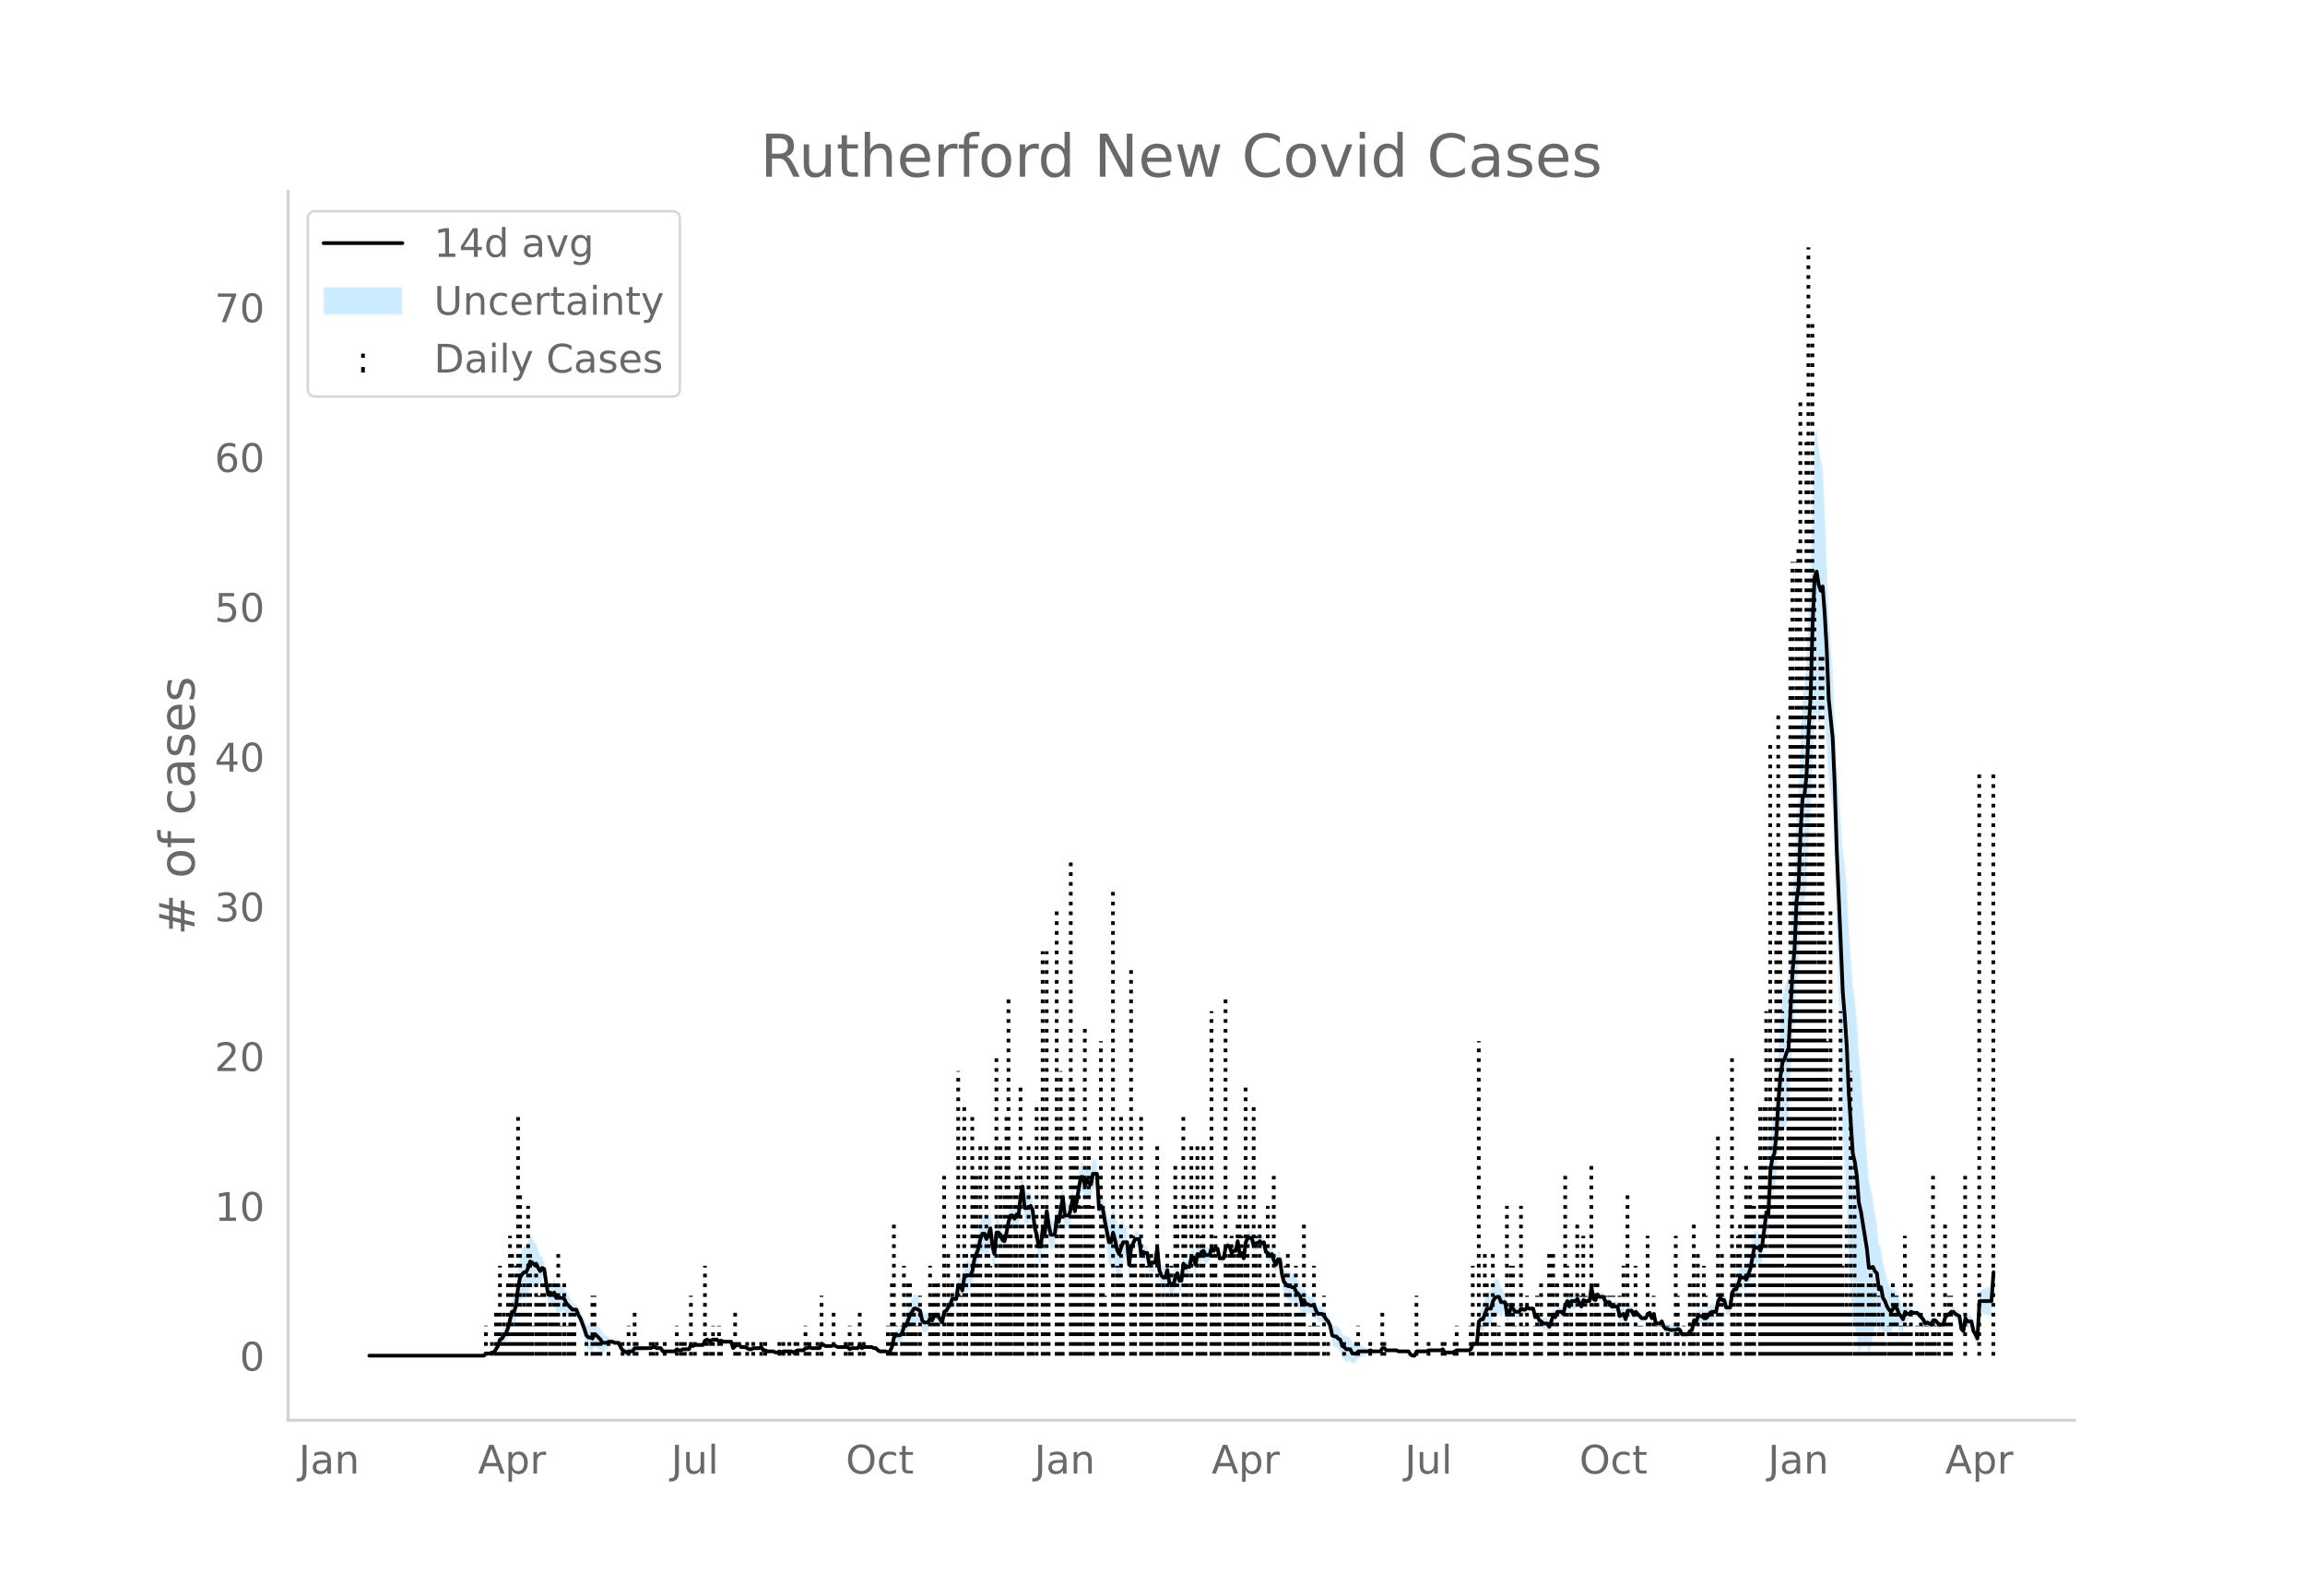 <svg height="864" viewBox="0 0 936 648" width="1248" xmlns="http://www.w3.org/2000/svg" xmlns:xlink="http://www.w3.org/1999/xlink"><defs><style>*{stroke-linecap:butt;stroke-linejoin:round}</style></defs><g id="figure_1"><path d="M0 648h936V0H0z" style="fill:#fff" id="patch_1"/><g id="axes_1"><path d="M117 576.72h725.4V77.76H117z" style="fill:none" id="patch_2"/><g id="PolyCollection_1"><defs><path d="M150.789-97.514H196.494l.816-.637.816.084.816.054.816-.334.816.065.817-1.05.816-.918.816-1.89.816.048.816-.81.816-.448.817-1.634.816-2.666.816-2.135.816.573.816-2.006.816-5.729.816-3.05.817-.497.816-.397.816.105.816-1.623.816-2.628.816.039.817.03.816-1.44.816.663.816.235.816-2.874.816-1.491.817 5.24.816 5.927.816-.17.816 1.517.816-.474.816 2.623.816.08.817-.08.816-.179.816.03.816 1.463.816.605.816.156.817-.256.816-.36.816.121.816 2.373.816 1.6.816 2.486.816 2.781.817 3.314.816 1.355.816.185.816.453.816-1.911.816.218.817.642.816.631.816.96.816-.645.816-.59.816-1.148.817-.597.816-.389.816.402.816.01.816-.01.816 1.904.816 1.385.817.502.816.553.816-.383.816.09.816.05.816-1.35.817-.103.816-.134.816-.174.816-.157.816-.205.816-.294.816-.036.817.009.816-.435.816-.09.816.348.816-.124.816-.241.817 1.544.816.125.816.085.816.06.816.044.816.027.817.015.816-.886.816.414.816-.075.816-.525.816-.04.816-.046.817-.053.816-1.439.816.534.816-.32.816.065.816.025.817-.013.816-.05.816-1.526.816-.284.816.445h.816l.817-.445.816-.077.816-.157.816.835.816-.514.816.37.816-.082.817-.103.816-.137.816-.205.816 3.11.816-.762.816-.39.817.029.816.925.816.01.816-.036.816.485.816.448.816.01.817-.5.816-.108.816-.164.816-.27.816-.44.816 1.36.817-.03.816.412.816.05.816.02.816-.006.816.492.817.055.816-.426.816.435.816-.48.816-.064.816-.087.816-.276.817-.035.816.406.816-.435.816-.386.816.036.816.03h.817l.816-.749.816.093.816-.34.816.466.816.016.816.003.817-.012.816-.026.816-1.619.816.459.816.424.816-.033.817-.06.816-.09.816-.417.816.413.816.435.816-.026.817-.03.816-.033.816-.039.816-.044.816.9.816-.446.816.014.817.005.816-.005.816-1.253.816 1.24.816-.464H354.012l.816.439h.816l.816.934.817.58.816.104.816.08.816.061.816.414.816-.411.816-1.738.817-3.226.816-.294.816.4.816.3.816-.552.816-2.06.817-.056.816-1.727.816-1.676.816-.916.816-1.04.816-.095.816.039.817-.053.816 3.568.816.55.816-.387.816-.48.816-2.25.817.663.816-1.964.816-.054.816-.002.816 1.27.816 1.176.817-4.503.816-.491.816-1.116.816-.865.816-1.626.816.309.816.137.817-4.711.816.497.816 2.33.816-4.613.816-.448.816.011.817-.49.816-1.773.816-4.462.816-1.8.816-1.766.816-3.143.816-1.605.817.06.816 2.236.816-1.771.816-3 .816 6.856.816 2.464.817-9.212.816-.89.816-.233.816 1.532.816-.015.816-3.672.817-3.881.816-1.895.816.533.816 1.527.816-1.376.816.697.816-7.08.817-3.444.816 8.694.816-.08.816-.246.816-1.488.816.69.817 6.654.816 3.659.816 6.087.816.951.816-6.808.816 2.415.817-9.521.816 5.222.816 2.864.816-.182.816-.303.816-7.291.816 1.12.817-5.154.816-3.625.816 7.437.816-.453.816-.677.816-2.538.817-4.545.816 5.648.816-4.137.816-4.94.816-3.827.816-.01.816 3.543.817-2.662.816 1.804.816.572.816-4.387.816-.306.816-.615.817 14.336.816-1.01.816 1.68.816 5.828.816 5.386.816 5.802.817.897.816-3.56.816 3.246.816 4.309.816 1.976.816-3.498.816-3.788.817-2.604.816-.631.816 8.742.816-8.208.816-2.534.816-2.014.817.055.816.051.816 6.381.816-1.33.816.49.816-.028.816 5.324.817-.64.816.124.816.027.816-6.308.816 9.587.816 2.638.817 1.025.816-.124.816-3.707.816 5.617.816.585.816.474.817-3.41.816-1.808.816 2.984.816-.131.816-6.99.816.36.816-.32.817.174.816-3.328.816.403.816 3.125.816-4.115.816.778.817-1.91.816-.391.816 1.673.816-.575.816-.933.816-2.834.817 1.099.816-1.07.816-.38.816 3.94.816.027.816-.371.816-4.219.817-.724.816.54.816 2.605.816-.9.816-.04.816-3.657.817 5.218.816-.422.816 2.291.816-6.304.816-1.494.816.09.816-.046.817 3.044.816-.846 1.632-.394v-.499l.816.803.816-.514.817 4.004.816.391.816 1.446.816-1.095.816 3.085.816 2.175.817-2.19.816-.142.816 6.847.816 3.905.816 1.44.816 1.177.816.092.817.224.816-.015.816 1.724.816.853.816.578.816 3.62.817-1.854.816 1.2.816-1.06.816.14.816-.079.816-.118.816 2.233.817 1.344.816-.105.816-.32.816.7.816 1.221.816.823.817 2.149.816 4.567.816.97.816.276.816 1.072.816.47.817 2.704.816.562.816 1 .816-.09.816-.325.816 1.432.816-.4.817-.566.816-1.512.816-.216.816-.265.816-.402.816-.419.817-.584.816-.607.816.281.816-.05.816-.064.816-.084.817-.055.816-1.206.816.029.816.867.816-.003.816-.006.816-.007.817-.01.816-.014.816.448H571.926l.816 1.414.816.547.816.124.816-1.755.816-.02.817-.022.816-.023.816-.026h.816l.816-.409.816.024.817.022.816.02.816.017.816-.054.816-.17.816-.73.817 1.357.816.043.816.036.816.03.816.027.816-.434.816-.435H596.41l.817-.434.816-1.753.816.217.816.128.816-7.138.816.244.816.71.817-1.41.816-1.416.816.456.816.213.816-2.755.816-1.186.817-.606.816-.476.816 1.493.816-1.054.816-1.755.816 4.469.817-.696.816-2.6.816.26.816 1.393.816.083.816.077.816-1.34.817.27.816-.304.816-1.314.816.251.816-.242.816-.349.817 3.708.816-.287.816 2.093.816.737.816 1.231.816.262.817.19.816 1.49.816-2.221.816-2.724.816.619.816-2.307.816-.146.817-.162.816.928.816-3.042.816-1.189.816 2.284.816-1.989.817.042.816-.094.816-1.259.816 1.353.816 1.13.816-2.867.816.333.817-.163.816-.242.816-5.356.816 4.721.816.435.816-2.207.817.888.816.009h.816l.816 2.208.816-.027.816-.172.817 1.94.816.157.816.133.816.114.816 3.965.816-.1.816-.24.817 2.346.816-3.652.816-.256.816-.36.816 1.657.816-1.51.817.606.816.815.816.83.816-.124.816-.233.816-1.743.816-.42.817 2.232.816-1.844.816 4.182.816.138.816.038.816-.831.817 2.29.816 1.082.816.172.816.628.816.128.816.075.817-.153.816-.806.816.293.816 1.274.816.063.816-.007.816-.078.817-1.731.816-.545.816-3.342.816 1.102.816-2.03.816.392.817.282.816.993.816.096.816-.765.816-1.297.816-.52.817-.237.816-.435.816-4.21.816-1.176.816 1.11.816.011.816 2.986.817-.08.816-.105.816-5.809.816-1.06.816.119.816-1.818.817-2.072.816.247.816.007.816 1.008.816-1.862.816-1.816.816-3.653.817-3.698.816.128.816-.357.816 1.23.816-2.532.816-5.935.817-5.214.816 1.636.816-14.73.816-2.67.816-.208.816-5.998.817-10.643.816-6.812.816-2.865.816.292.816-1.919.816-2.236.816-15.508.817-14.42.816-7.473.816-18.228.816-3.357.816-18.783.816-10.301.817-.182.816-6.158.816-15.173.816-11.761.816-24.938.816-16.276.816-2.052.817 3.48.816-.132.816-5.763.816 6.458.816 8.084.816 15.94.817 4.78.816 5.643.816 19.707.816 32.215.816 26.271.816 28.154.817 26.228.816 14.518.816 15.572.816 21.923.816 12.698.816 11.698.816 1.52.817 3.473.816 7.449.816-2.13.816-.835.816.185.816-.162.817 3.852.816-3.476.816-4.732.816-2.758.816-2.302.816 4.348.817-2.495.816 2.509.816-.712.816 1.14.816.074.816-.262.816-2.438.817-1.427.816.167.816 1.821.816.176.816.567.816-4.39.817.38.816-1.021.816-1.352.816.026.816-.147.816-.038.816.893.817.849.816.817.816 1.929.816-.245.816.64.816.626.817-1.797.816-.023.816.868.816.802.816-.093.816-.176.817-3.278.816-.869.816-.267.816-.557.816.201.816.938.816.415.817.322.816 5.54.816 1.241.816-5.236.816 1.239.816-.07.817-.076.816 4.267.816 1.683.816 2.168.816-14.652.816.464.816.44.817.389.816.338.816.12.816-.074.816-10.216v-14.625l-.816 13.242-.816-.075-.816.12-.816.339-.817.388-.816.44-.816.465-.816 15.757-.816-1.308-.816-.924-.816-3.552-.817-.076-.816-.07-.816-1.367-.816 5.189-.816-.496-.816-4.886-.817-.546-.816-.455-.816-.8-.816.202-.816 1.18-.816.602-.816.869-.817 2.804-.816-.177-.816-.093-.816-.936-.816-.868-.816-.023-.817 1.678-.816-.243-.816-.23-.816.625-.816-1.547-.816-.92-.817-.888-.816-.846-.816-.038-.816-.146-.816-.843-.816.386-.816-1.02-.817-1.358-.816 1.69-.816-2.039-.816-1.562-.816-2.523-.816-.701-.817-.559-.816.17-.816-2-.816-2.533-.816-3.204-.816-3.318-.816-6.18-.817-.757-.816-8.685-.816-4.039-.816-6.234-.816-3.863-.816-3.475-.817-11.787-.816-9.719-.816-10.24-.816-11.261-.816-9.081-.816-14.272-.817-7.822-.816-5.43-.816-12.629-.816-11.629-.816-16.305-.816-8.754-.816-5.465-.817-12.868-.816-11.812-.816-10.219-.816-19.914-.816-18.521-.816-10.865-.817-10.859-.816-24.894-.816-20.586-.816-15.262-.816-2.288-.816-5.346-.817-6.945-.816 2.292-.816 22.82-.816 32.405-.816 16.91-.816 20.448-.816 9.48-.817 3.294-.816 16.632-.816 26.395-.816 7.938-.816 21.737-.816 9.904-.817 16.857-.816 15.769-.816 1.24-.816 3.293-.816 2.899-.816 8.43-.816 13.17-.817 16.29-.816 9.641-.816 3.268-.816 7.755-.816 20.892-.816-.102-.817 7.818-.816 7.097-.816 2.68-.816-1.375-.816-.357-.816.128-.817 4.99-.816 5.035-.816 2.528-.816 2.483-.816-.73-.816.007-.816.247-.817 3.14-.816 2.527-.816.12-.816 1.545-.816 6.354-.816-.105-.817-.08-.816-3.096-.816.011-.816-.627-.816 1.43-.816 4.48-.816-.436-.817-.238-.816.35-.816 1.31-.816.971-.816.097-.816-.745-.817.282-.816.392-.816 3.183-.816-.635-.816 4.477-.816.324-.817.875-.816-.078-.816-.007-.816.063-.816-2.201-.816-.576-.816.063-.817-.153-.816.074-.816.129-.816-.242-.816.173-.816-.655-.817-2.055-.816.906-.816.039-.816.138-.816-3.637-.816 1.63-.817-2.112-.816.45-.816 1.732-.816-.234-.816-.123-.816-.908-.816-.923-.817-1.13-.816 1.095-.816-1.817-.816-.362-.816-.255-.816 3.298-.817-1.997-.816.628-.816.77-.816-3.855-.816.114-.816.133-.816.157-.817-1.536-.816-.171-.816-.028-.816-2.135h-.816l-.816.009-.817-.85-.816 2.137-.816-.434-.816-4.836-.816 5.938-.816-.242-.817-.162-.816-.536-.816 2.346-.816-1.477-.816-2.122-.816.478-.816-.094-.817.042-.816 2.356-.816-2.06-.816 2.286-.816 3.908-.816-.809-.817-.162-.816-.147-.816 2.038-.816-1.12-.816 2.49-.816 2.123-.816-1.117-.817.19-.816.263-.816-.507-.816-.132-.816-1.382-.816.582-.817-3.243-.816-.349-.816-.242-.816-.618-.816.424-.816-.304-.817-.6-.816 1.268-.816.077-.816.083-.816-1.213-.816-.61-.816 1.744-.817.174-.816-5.089-.816-1.754-.816-1.055-.816-2.85-.816-.476-.817.262-.816 1.421-.816 3.326-.816.213-.816.456-.816 2.928-.817 2.934-.816.71-.816 1.983-.816 11.106-.816.128-.816.218-.816 2.59-.817.435h-4.897l-.816.434-.816.434-.816.027-.816.03-.816.037-.816.042-.817-1.25-.816.14-.816-.17-.816-.054-.816.018-.816.02-.817.021-.816.024-.816.46h-.816l-.816-.026-.816-.024-.817-.021-.816-.02-.816 1.72-.816.124-.816-.322-.816-1.192H567.845l-.816-.421-.816-.013-.817-.01-.816-.008-.816-.006-.816-.003-.816-.87-.816.028-.816 1.401-.817-.055-.816-.084-.816-.064-.816-.05-.816-.587-.816.261-.817-.584-.816-.42-.816-.401-.816-.265-.816-.216-.816.226-.817-.566-.816-.4-.816-2.043-.816-.326-.816-.09-.816-.738-.816-.306-.817-2.509-.816-.4-.816-.664-.816.275-.816.101-.816-3.252-.817-1.326-.816-.915-.816-1.384-.816-1.039-.816-.32-.816-.104-.817-1.263-.816-2.111-.816-.118-.816-.08-.816-.728-.816-1.06-.816-2.275-.817 1.62-.816-3.33-.816-1.159-.816-.885-.816-1.75-.816-.016-.817-.645-.816.092-.816-.56-.816-.298-.816-2.177-.816-5.316-.816-.142-.817 2.154-.816-1.3-.816-2.128-.816.642-.816-1.16-.816-.478-.817-3.815-.816.355-.816-.935v.37l-1.632.475-.816.892-.817-3.038-.816-.047-.816.09-.816 1.982-.816 6.728-.816-2.053-.816.446-.817-5.207-.816 4.162-.816-.04-.816.838-.816-2.608-.816-.329-.817 1.014-.816 4.47-.816-.372-.816.028-.816-3.881-.816-.379-.816.667-.817-1.507-.816 3.248-.816-.933-.816-.575-.816-1.803-.816.477-.817 1.566-.816-.96-.816 4.574-.816-2.957-.816.403-.816 4.491-.817.174-.816.55-.816-3.116-.816 6.911-.816-.13-.816-3.098-.816 1.667-.817 2.671-.816-.394-.816-.284-.816-4.81-.816 2.376-.816-.125-.817-.712-.816-1.706-.816-8.658-.816 5.855-.816.028-.816.123-.817 1.098-.816-4.233-.816-.028-.816-.378-.816 1.275-.816-6.651-.816.051-.817.055-.816 1.461-.816.942-.816 5.693-.816-9.503-.816-.632-.817-2.604-.816.557-.816 1.714-.816-1.498-.816-3.511-.816-2.836-.816 4.26-.817.896-.816-2.885-.816-2.434-.816-3.729-.816-1.795-.816 1.597-.817-14.336-.816-.615-.816-.306-.816 4.302-.816-.297-.816-1.671-.817 2.551-.816-3.408-.816-.01-.816 4.861-.816 5.486-.816 4.551-.816-5.647-.817 5.012-.816 2.675-.816-.676-.816-.453-.816-7.334-.816 5.933-.817 5.27-.816-2.354-.816 6.61-.816-.303-.816-.182-.816-4.955-.816-6.073-.817 9.593-.816-1.929-.816 7.093-.816.952-.816-3.47-.816-2.424-.817-7.247-.816-2.785-.816.25-.816-.247-.816-.08-.816-8.682-.817 4.376-.816 8.559-.816-.173-.816 2.1-.816-1.08-.816.533-.816 3.319-.817 4.807-.816 3.278-.816-.883-.816-2.812-.816-1.97-.816-.891-.817 8.163-.816-3.617-.816-7.914-.816 2.213-.816 1.705-.816-2.108-.817.06-.816 2.739-.816 4.676-.816 2.578-.816 2.544-.816 5.095-.816 1.702-.817-.49-.816.01-.816 1.29-.816 5.814-.816-2.015-.816.497-.817 6.584-.816.137-.816.31-.816 2.717-.816 1.742-.816 1.49-.816.378-.817 4.185-.816-1.431-.816-1.336-.816-.002-.816-.054-.816 1.51-.817-1.074-.816 1.227-.816-.48-.816-.388-.816-1.187-.816-4.252-.817-.921-.816-.83-.816-.095-.816 1.566-.816 1.69-.816 2.668-.816 2.618-.817.812-.816 3.153-.816 1.186-.816.3-.816.4-.816 1.443-.817 4.593-.816 1.738-.816.458-.816-.456-.816.062-.816.08-.816.104-.817-.29-.816-.803h-.816l-.816-.43H350.747l-.816.406-.816-1.367-.816 1.353-.816-.005-.817.005-.816.014-.816.424-.816-.839-.816-.044-.816-.038-.816-.033-.817-.03-.816-.026-.816-.435-.816-.455-.816.453-.816-.092-.817-.059-.816-.033-.816-.445-.816-.41-.816 1.857-.816-.027-.817-.011-.816.002-.816.016-.816-.402-.816.528-.816.093-.816.99h-.817l-.816.029-.816.037-.816.482-.816.434-.816-.463-.817-.035-.816-.276-.816-.088-.816-.063-.816.389-.816-.434-.816.442-.817.056-.816-.377-.816-.007-.816.02-.816.05-.816-.456-.817-.03-.816-1.246-.816.43-.816-.271-.816-.165-.816-.107-.817.368-.816.01-.816-.42-.816-.384-.816-.036-.816.01-.816-.813-.817.028-.816.48-.816.975-.816-2.103-.816-.205-.816-.136-.817-.104-.816-.08-.816-.5-.816.354-.816-.902-.816-.157-.816-.077-.817.424h-.816l-.816-.424-.816.585-.816 1.95-.816-.051-.817-.013-.816.025-.816.065-.816.55-.816-.336-.816 2.036-.817-.053-.816-.046-.816-.04-.816.344-.816-.075-.816-.454-.816.851-.817.015-.816.027-.816.043-.816.061-.816.085-.816.125-.817-1.063-.816-.24-.816-.125-.816-.52-.816-.09-.816.434-.817.009-.816-.036-.816-.294-.816-.205-.816-.158-.816-.173-.816-.134-.817-.104-.816 1.256-.816.05-.816.09-.816.486-.816-.315-.817-.367-.816-1.221-.816-1.572-.816-.01-.816.01-.816-.467-.816-.388-.817-.597-.816-.28-.816-.59-.816-.645-.816-1.647-.816-1.106-.817-1.095-.816-.65-.816 1.564-.816-.417-.816.186-.816-.383-.817-1.9-.816-1.562-.816-1.859-.816-1.005-.816-1.972-.816.122-.816-.361-.817-1.994-.816-1.58-.816-1.134-.816-2.013-.816-.838-.816-.178-.817-.08-.816.079-.816-1.721-.816 1.264-.816-.221-.816 1.568-.816-3.63-.817-6.054-.816-2.361-.816-.267-.816-2.372-.816-2.811-.816-.572-.817-1.707-.816-.83-.816 2.585-.816 1.851-.816.105-.816 1.342-.817 2.108-.816 5.639-.816 8.172-.816 3.207-.816.572-.816 3.948-.816 4.284-.817 2.71-.816 1.29-.816 1.796-.816.917-.816 3.323-.816 1.688-.817 1.557-.816.065-.816.534-.816.055-.816.083-.816 1.101H150.789z" id="mf7699c1cff" style="stroke:#fff;stroke-opacity:.2"/></defs><g clip-path="url(#p9db54c33a4)"><use style="fill:#089fff;fill-opacity:.2;stroke:#fff;stroke-opacity:.2" xlink:href="#mf7699c1cff" y="648"/></g></g><g id="LineCollection_1"><path clip-path="url(#p9db54c33a4)" d="M197.31 550.486v-12.163M199.758 550.486v-6.082M201.39 550.486v-18.245M202.207 550.486v-18.245M203.023 550.486v-36.49M203.84 550.486v-6.082M204.655 550.486v-18.245M205.471 550.486v-12.163M206.288 550.486v-30.408M207.104 550.486v-48.654M207.92 550.486v-42.572M208.736 550.486v-12.163M209.552 550.486v-36.49M210.368 550.486V453.18M211.184 550.486v-66.899M212 550.486v-18.245M212.817 550.486v-30.408M213.633 550.486v-18.245M214.45 550.486V489.67M215.265 550.486v-42.572M216.081 550.486v-12.163M217.714 550.486v-36.49M218.53 550.486V526.16M219.346 550.486V526.16M220.162 550.486v-30.408M220.978 550.486v-30.408M221.795 550.486v-18.245M223.427 550.486v-30.408M224.243 550.486v-18.245M225.06 550.486v-30.408M225.875 550.486v-30.408M226.691 550.486v-42.572M227.508 550.486v-12.163M229.14 550.486v-30.408M230.772 550.486v-12.163M231.588 550.486v-18.245M232.405 550.486v-18.245M233.22 550.486v-18.245M238.118 550.486v-6.082M240.566 550.486V526.16M241.382 550.486V526.16M242.198 550.486v-6.082M243.015 550.486v-6.082M243.83 550.486v-6.082M247.095 550.486v-6.082M252.808 550.486v-6.082M255.257 550.486v-12.163M257.705 550.486v-18.245M258.522 550.486v-6.082M264.235 550.486v-6.082M265.05 550.486v-6.082M266.683 550.486v-6.082M269.948 550.486v-6.082M274.845 550.486v-12.163M276.477 550.486v-6.082M277.293 550.486v-6.082M278.11 550.486v-6.082M280.558 550.486V526.16M282.19 550.486v-6.082M286.27 550.486v-36.49M287.087 550.486v-6.082M288.72 550.486v-6.082M289.536 550.486v-12.163M291.984 550.486v-12.163M292.8 550.486v-6.082M298.513 550.486v-18.245M299.33 550.486v-6.082M300.146 550.486v-6.082M303.41 550.486v-6.082M305.859 550.486v-6.082M309.123 550.486v-6.082M310.756 550.486v-6.082M316.469 550.486v-6.082M318.101 550.486v-6.082M320.55 550.486v-6.082M322.998 550.486v-6.082M323.814 550.486v-6.082M327.079 550.486v-12.163M327.895 550.486v-6.082M328.711 550.486v-6.082M331.976 550.486v-6.082M333.608 550.486V526.16M338.505 550.486v-18.245M343.402 550.486v-6.082M345.034 550.486v-12.163M345.85 550.486v-6.082M349.115 550.486v-18.245M350.747 550.486v-6.082M360.541 550.486v-12.163M361.357 550.486v-6.082M362.173 550.486v-30.408M362.99 550.486v-54.735M363.806 550.486v-12.163M366.254 550.486v-12.163M367.07 550.486v-36.49M367.887 550.486v-6.082M368.703 550.486v-30.408M369.519 550.486v-30.408M370.335 550.486v-18.245M371.151 550.486v-18.245M371.967 550.486v-12.163M373.6 550.486V526.16M377.68 550.486v-36.49M378.497 550.486V526.16M379.313 550.486v-30.408M380.129 550.486v-30.408M380.945 550.486v-30.408M383.394 550.486v-72.98M384.21 550.486v-6.082M385.026 550.486v-42.572M385.842 550.486v-18.245M386.658 550.486v-30.408M389.107 550.486V434.934M389.923 550.486V526.16M391.555 550.486V447.097M392.371 550.486v-42.572M394.82 550.486V453.18M395.636 550.486v-72.98M396.452 550.486v-72.98M397.268 550.486v-48.654M398.084 550.486v-85.144M398.9 550.486v-30.408M400.533 550.486v-85.144M401.349 550.486v-48.654M402.165 550.486v-36.49M404.614 550.486V428.852M406.246 550.486v-85.144M407.062 550.486v-42.572M407.878 550.486v-66.899M408.694 550.486V453.18M409.51 550.486v-145.96M410.327 550.486v-66.899M411.959 550.486v-66.899M412.775 550.486v-72.98M413.591 550.486v-30.408M414.407 550.486v-109.47M415.224 550.486v-54.735M417.672 550.486v-85.144M418.488 550.486v-54.735M419.304 550.486v-42.572M420.937 550.486V447.097M423.385 550.486V386.28M424.201 550.486v-42.572M425.018 550.486V386.28M425.834 550.486v-30.408M429.098 550.486V368.035M429.914 550.486v-30.408M430.73 550.486V434.934M431.547 550.486v-66.899M434.811 550.486V349.79M435.628 550.486v-109.47M436.444 550.486v-85.144M437.26 550.486v-91.225M438.076 550.486v-72.98M438.892 550.486V489.67M440.524 550.486V416.69M441.34 550.486v-66.899M442.157 550.486v-91.225M442.973 550.486V489.67M443.79 550.486V489.67M447.054 550.486V422.77M447.87 550.486V489.67M448.686 550.486V526.16M449.502 550.486v-18.245M451.95 550.486V361.953M452.767 550.486V526.16M453.583 550.486v-36.49M454.4 550.486v-36.49M455.215 550.486V453.18M456.031 550.486v-30.408M459.296 550.486V392.362M460.112 550.486v-48.654M460.928 550.486v-42.572M463.377 550.486V453.18M464.193 550.486v-42.572M465.01 550.486v-30.408M465.825 550.486v-36.49M466.641 550.486v-30.408M467.458 550.486v-42.572M469.906 550.486v-85.144M470.722 550.486v-30.408M471.538 550.486v-18.245M472.355 550.486v-30.408M473.987 550.486v-42.572M474.803 550.486V526.16M475.62 550.486v-36.49M476.435 550.486V526.16M477.252 550.486v-79.062M478.068 550.486v-54.735M480.516 550.486V453.18M481.332 550.486V489.67M482.148 550.486v-36.49M482.965 550.486v-18.245M483.78 550.486v-85.144M486.23 550.486v-85.144M487.045 550.486V526.16M487.862 550.486v-48.654M488.678 550.486v-85.144M489.494 550.486v-30.408M491.942 550.486v-139.88M492.759 550.486v-42.572M493.575 550.486v-48.654M494.39 550.486v-18.245M495.207 550.486v-30.408M497.655 550.486v-145.96M498.472 550.486v-36.49M499.288 550.486v-42.572M500.104 550.486v-48.654M500.92 550.486v-42.572M502.552 550.486v-54.735M503.369 550.486v-66.899M504.185 550.486v-48.654M505 550.486v-18.245M505.817 550.486v-109.47M506.633 550.486v-54.735M509.082 550.486V447.097M509.898 550.486v-48.654M511.53 550.486v-48.654M511.53 550.486v-54.735M512.346 550.486v-30.408M513.162 550.486v-6.082M514.795 550.486V489.67M515.61 550.486v-30.408M516.427 550.486v-30.408M517.243 550.486v-72.98M518.06 550.486v-30.408M518.876 550.486v-30.408M520.508 550.486v-18.245M521.324 550.486v-6.082M522.14 550.486v-36.49M522.956 550.486v-42.572M523.772 550.486v-30.408M526.22 550.486v-36.49M527.037 550.486v-18.245M527.853 550.486v-18.245M528.67 550.486V526.16M529.486 550.486v-54.735M530.302 550.486v-6.082M531.934 550.486v-12.163M532.75 550.486v-6.082M533.566 550.486v-36.49M534.382 550.486v-12.163M535.199 550.486v-12.163M537.647 550.486V526.16M539.28 550.486v-6.082M545.809 550.486v-6.082M550.706 550.486v-6.082M551.522 550.486v-12.163M556.419 550.486v-6.082M561.316 550.486v-18.245M562.132 550.486v-6.082M575.19 550.486V526.16M580.087 550.486v-6.082M585.8 550.486v-6.082M586.617 550.486v-6.082M590.697 550.486v-6.082M591.513 550.486v-12.163M597.227 550.486v-12.163M598.043 550.486v-36.49M600.491 550.486V422.77M601.307 550.486v-12.163M602.123 550.486v-6.082M602.94 550.486v-42.572M603.756 550.486v-30.408M606.204 550.486v-42.572M607.02 550.486v-18.245M607.837 550.486v-6.082M608.653 550.486v-12.163M609.469 550.486v-6.082M611.917 550.486V489.67M612.734 550.486v-18.245M613.55 550.486v-36.49M614.366 550.486v-36.49M615.182 550.486v-12.163M617.63 550.486V489.67M618.447 550.486v-12.163M619.263 550.486v-6.082M620.079 550.486V526.16M623.344 550.486v-12.163M624.16 550.486V526.16M624.976 550.486v-12.163M625.792 550.486v-30.408M629.057 550.486v-42.572M629.873 550.486v-42.572M630.689 550.486v-42.572M631.505 550.486v-12.163M632.321 550.486v-30.408M635.586 550.486v-72.98M636.402 550.486v-36.49M638.034 550.486v-30.408M640.483 550.486v-54.735M641.299 550.486v-18.245M642.115 550.486V526.16M642.931 550.486v-48.654M643.747 550.486V526.16M646.196 550.486v-79.062M647.012 550.486v-6.082M647.828 550.486v-30.408M648.644 550.486v-30.408M649.46 550.486v-18.245M651.909 550.486V526.16M652.725 550.486v-18.245M653.541 550.486V526.16M654.358 550.486V526.16M655.174 550.486V526.16M657.622 550.486V526.16M658.438 550.486v-12.163M659.254 550.486v-36.49M660.887 550.486v-66.899M664.151 550.486v-36.49M664.968 550.486v-12.163M665.784 550.486v-12.163M666.6 550.486v-12.163M669.048 550.486v-48.654M669.864 550.486v-18.245M670.68 550.486v-6.082M671.497 550.486V526.16M672.313 550.486v-12.163M674.761 550.486v-12.163M675.578 550.486v-6.082M677.21 550.486v-12.163M678.026 550.486v-6.082M680.475 550.486v-48.654M681.29 550.486V526.16M683.74 550.486v-12.163M686.188 550.486v-30.408M687.004 550.486v-12.163M687.82 550.486v-54.735M689.452 550.486v-42.572M691.9 550.486v-36.49M692.717 550.486V526.16M693.533 550.486v-12.163M694.35 550.486v-18.245M695.165 550.486v-18.245M697.614 550.486v-91.225M698.43 550.486v-30.408M699.246 550.486v-42.572M703.327 550.486V428.852M704.143 550.486v-42.572M704.96 550.486v-12.163M705.775 550.486v-48.654M706.592 550.486v-54.735M709.04 550.486v-79.062M709.856 550.486V489.67M710.672 550.486v-72.98M711.488 550.486V489.67M712.305 550.486V489.67M714.753 550.486V447.097M715.57 550.486v-79.062M716.385 550.486V447.097M717.202 550.486v-139.88M718.018 550.486v-42.572M718.834 550.486v-249.35M719.65 550.486v-72.98M720.466 550.486V447.097M721.282 550.486V380.198M722.099 550.486V288.973M722.915 550.486V349.79M723.73 550.486v-139.88M724.547 550.486v-18.245M725.363 550.486v-36.49M726.18 550.486V422.77M726.995 550.486V252.483M727.812 550.486v-322.33M728.628 550.486V288.973M729.444 550.486v-322.33M730.26 550.486V222.074M731.076 550.486V161.257M731.892 550.486V258.564M732.709 550.486V355.872M733.525 550.486V179.502M734.34 550.486V100.44M735.157 550.486V209.911M735.973 550.486V130.85M736.79 550.486V240.32M737.605 550.486V392.362M738.422 550.486V325.463M739.238 550.486v-285.84M740.054 550.486v-285.84M740.87 550.486V380.198M741.686 550.486V422.77M742.502 550.486V447.097M743.319 550.486V368.035M744.135 550.486v-79.062M744.95 550.486V447.097M745.767 550.486v-85.144M746.583 550.486v-85.144M747.4 550.486v-139.88M748.216 550.486v-36.49M749.032 550.486v-18.245M749.848 550.486v-54.735M750.664 550.486v-18.245M751.48 550.486V434.934M753.112 550.486v-79.062M753.929 550.486V526.16M754.745 550.486v-30.408M755.56 550.486v-30.408M756.377 550.486v-30.408M757.193 550.486v-12.163M758.01 550.486v-18.245M758.826 550.486v-30.408M759.642 550.486v-36.49M760.458 550.486V526.16M761.274 550.486v-30.408M762.09 550.486v-6.082M762.906 550.486V526.16M763.723 550.486v-12.163M764.539 550.486v-18.245M765.355 550.486v-6.082M766.987 550.486v-12.163M767.803 550.486v-18.245M768.62 550.486v-30.408M769.436 550.486V526.16M770.252 550.486V526.16M771.068 550.486v-6.082M771.884 550.486v-12.163M772.7 550.486v-12.163M773.516 550.486v-48.654M774.333 550.486v-12.163M775.149 550.486v-12.163M775.965 550.486v-30.408M778.413 550.486v-12.163M779.23 550.486v-6.082M780.046 550.486v-18.245M780.862 550.486v-12.163M782.494 550.486v-12.163M783.31 550.486v-6.082M784.126 550.486v-6.082M784.943 550.486v-72.98M785.759 550.486v-12.163M787.391 550.486v-18.245M789.84 550.486v-54.735M790.656 550.486v-18.245M791.472 550.486V526.16M792.288 550.486V526.16M798.001 550.486v-72.98M803.714 550.486V313.3M809.427 550.486V313.3" style="fill:none;stroke:#000;stroke-dasharray:1.5,2.475;stroke-dashoffset:0;stroke-width:1.5"/></g><path clip-path="url(#p9db54c33a4)" d="M149.973 550.486h46.52l.817-.869h1.632l.816-.434h.816l1.633-2.607.816-2.606.816-.434.816-1.304.816-.868.817-2.173 1.632-6.516h.816l.816-2.606.816-6.95.816-4.345.817-1.303.816-.869h.816l.816-1.737.816-2.607.816.435.817.868.816-.434.816 1.738.816 1.303.816-1.303.816.434.817 5.647.816 4.779.816-.869.816.869.816-.869.816 2.172h2.449l.816.434.816 1.738 2.449 2.607h1.632l.816 2.172.816 1.303 1.632 4.344.817 2.606.816.87h.816l.816.434.816-1.738.816.434 1.633 1.738.816 1.303h1.632l.816-.434h1.633l.816.434h1.632l.816 1.738.816 1.303 1.633.869.816-.435h1.632l.816-1.303h6.53l.816-.434h.816l.816.434h1.632l.817 1.303h4.897l.816-.868.816.434h.816l.816-.434h2.449l.816-1.738.816.434.816-.434h3.265l.816-1.738.816-.434.816.434h.816l.817-.434h1.632l.816.869.816-.435.816.435h3.265l.816 2.606.816-.869.816-.434h.817l.816.869h1.632l1.632.869h.816l.817-.435h2.448l.816-.434.816 1.303h.817l.816.434h2.448l.816.435h.817l.816-.435.816.435.816-.435h3.265l.816.435 1.632-.869h2.449l.816-.869h.816l.816-.434.816.434h3.265l.816-1.737 1.632.868h2.449l.816-.434 1.632.869h4.081l.816.869.816-.435h2.449l.816-1.303.816 1.303.816-.434h3.265l.816.434h.816l.816.87.817.433h2.448l.816.435.816-.435.816-1.737.817-3.91.816-.869h1.632l.816-.868.816-2.607.817-.434 1.632-4.344 1.632-2.607h.816l1.633.869.816 3.91.816.868h1.632l.816-1.737.817.869.816-1.738h1.632l1.632 2.606.817-4.344.816-.434 1.632-2.606.816-2.173h1.632l.817-5.647h.816l.816 2.172.816-5.213.816-.868h1.633l.816-1.738.816-4.779 1.632-4.344.816-3.91.816-2.171h.817l.816 2.172.816-1.738.816-2.606.816 7.385.816 3.04.817-8.688h.816l.816.87.816 2.171.816.434.816-3.475.817-4.344.816-2.606h.816l.816 1.303.816-1.738.816.435.816-7.82.817-3.91.816 8.689h1.632l.816-.869.816 1.738.817 6.95.816 3.041.816 4.779h.816l.816-6.951.816 2.172.817-9.557.816 5.647.816 3.91h1.632l.816-6.95.816 1.737 1.633-9.991.816 7.385h1.632l.816-2.607.817-4.778.816 5.647.816-4.344.816-5.213.816-4.344h.816l.816 3.475.817-2.606.816 1.737.816.435.816-4.344h1.632l.817 14.335.816-1.303.816 1.738.816 4.778 1.632 8.254h.817l.816-3.91.816 3.041.816 3.91.816 1.737.816-2.606.816-2.172h1.633l.816 9.122.816-6.95 1.632-3.475h1.633l.816 6.516.816-1.303.816.434h.816l.816 4.778.817-.868h1.632l.816-6.082.816 9.122.816 2.173.817.868h.816l.816-3.04.816 5.212 1.632.87.817-3.042.816-1.737.816 3.04h.816l.816-6.95.816 1.738.816-.435h.817l.816-3.91h.816l.816 3.041.816-4.344.816.87.817-1.738.816-.435.816 1.738h1.632l.816-3.041.817 1.303.816-.869h.816l.816 3.91h1.632l.816-4.344.817-.869.816.435.816 2.606.816-.869h.816l.816-3.91.817 5.213.816-.434.816 2.172.816-6.516.816-1.738h1.632l.817 3.041.816-.869 1.632-.434v-.435l.816.87.816-.435.817 3.91.816.434.816 1.303.816-.869.816 2.607.816 1.737.817-2.172h.816l.816 6.082.816 3.041 1.632 1.738h.816l.817.434h.816l.816 1.738 1.632 1.737.816 3.476.817-1.738.816 1.738h.816l.816.434h1.632l.816 2.172.817 1.303h1.632l.816.869.816 1.303.816.87.817 1.737.816 3.91.816.434h.816l.816.869.816.434.817 2.606.816.435.816.869h1.632l.816 1.737h1.633l.816-.869h4.08l.817-.434.816.434h3.265l.816-1.303h.816l.816.87h4.08l.817.433h4.08l.817 1.304.816.434h.816l.816-1.738h4.081l.816-.434h4.897l.816-.434.817 1.303h3.264l1.632-.869h4.897l.817-.434.816-2.172h1.632l.816-9.123.816-.869h.816l1.633-4.344h1.632l.816-3.04.816-1.304.817-.434h.816l.816 2.172h1.632l.816 4.778.817-.434.816-2.172.816.434.816 1.303h1.632l.816-1.303.817.435h.816l.816-.87.816.435h1.632l.817 3.475.816-.434.816 1.738.816.434.816.869h1.633l.816 1.303.816-2.172.816-2.606.816.868.816-2.172h1.633l.816.87.816-3.476.816-1.738.816 2.172.816-2.172h1.633l.816-.869.816 1.738.816 1.303.816-2.606.816.434h1.633l.816-5.647.816 4.778.816.435.816-2.172.817.869h1.632l.816 2.172h1.632l.817 1.737h2.448l.816 3.91 1.632-.869.817 2.172.816-3.475h1.632l.816 1.738.816-1.304 2.449 2.607h1.632l.816-1.738.816-.434.817 2.172.816-1.738.816 3.91h1.632l.816-.869.817 2.172.816.869h.816l.816.434h2.449l.816-.434.816.434.816 1.738h2.448l.817-1.303.816-.435.816-3.91.816.87.816-2.607h1.633l.816.869h.816l.816-.869.816-1.303.816-.435h1.633l.816-4.344.816-1.303.816.869h.816l.816 3.04h1.633l.816-6.08.816-1.304h.816l.816-2.172.817-2.607h1.632l.816.87 1.632-4.345 1.633-8.688h1.632l.816 1.303.816-2.606 1.633-13.033.816.87.816-17.811.816-5.213.816-1.738.816-7.82.817-13.466.816-9.991.816-5.648.816-1.303.816-2.606.816-1.738 1.633-31.277.816-8.688.816-19.983.816-5.647.816-22.59.816-13.466.817-1.738.816-7.82.816-17.81.816-14.335.816-28.671.816-19.549.816-2.172.817 5.213.816 2.607.816-1.738.816 10.86.816 14.336.816 20.417 1.633 16.073.816 19.114.816 26.064 1.632 38.228.817 19.549.816 9.99.816 12.164.816 19.114 1.632 24.327.816 3.475.817 5.648.816 10.86.816 3.475 2.448 15.204.817 7.82h.816l.816-.435.816 1.738.816.869.816 6.516.817-.869.816 4.344.816 1.303.816 2.172.816 1.304.816.868.816-1.303.817-.434.816.434.816 2.172.816.869.816 1.303.816-3.04.817.868h.816l.816-.869.816.435h1.632l2.449 2.606.816 1.738.816-.435 1.632.87.817-1.738h.816l1.632 1.737h1.632l.817-3.04.816-.87.816-.434.816-.869h.816l.816.87 1.633.868.816 5.213.816.869.816-5.213.816 1.303h1.633l.816 3.91.816 1.303.816 1.738.816-15.205h4.897l.816-11.729h0" style="fill:none;stroke:#000;stroke-linecap:round;stroke-width:1.5" id="line2d_1"/><path d="M117 576.72V77.76" style="fill:none;stroke:#d3d3d3;stroke-linecap:square;stroke-linejoin:miter;stroke-width:1.25" id="patch_3"/><path d="M117 576.72h725.4" style="fill:none;stroke:#d3d3d3;stroke-linecap:square;stroke-linejoin:miter;stroke-width:1.25" id="patch_4"/><g id="matplotlib.axis_1"><g id="xtick_1"><g style="fill:#696969" transform="matrix(.16 0 0 -.16 121.317 598.378)" id="text_1"><defs><path d="M9.813 72.906h9.859V5.078q0-13.187-5-19.14-5-5.954-16.094-5.954h-3.75v8.297h3.078q6.531 0 9.219 3.672Q9.813-4.39 9.813 5.078z" id="DejaVuSans-74"/><path d="M34.281 27.484q-10.89 0-15.093-2.484-4.204-2.484-4.204-8.5 0-4.781 3.157-7.594 3.156-2.797 8.562-2.797 7.485 0 12 5.297 4.516 5.297 4.516 14.078v2zm17.922 3.72V0H43.22v8.297Q40.14 3.328 35.547.953q-4.594-2.375-11.234-2.375-8.391 0-13.36 4.719Q6 8.016 6 15.922q0 9.219 6.172 13.906 6.187 4.688 18.437 4.688h12.61v.89q0 6.203-4.078 9.594-4.078 3.39-11.453 3.39-4.688 0-9.141-1.124-4.438-1.125-8.531-3.375v8.312q4.921 1.906 9.562 2.844 4.64.953 9.031.953 11.875 0 17.735-6.156 5.86-6.14 5.86-18.64z" id="DejaVuSans-97"/><path d="M54.89 33.016V0h-8.984v32.719q0 7.765-3.031 11.61-3.031 3.858-9.078 3.858-7.281 0-11.484-4.64-4.204-4.625-4.204-12.64V0H9.08v54.688h9.03v-8.5q3.235 4.937 7.594 7.374Q30.078 56 35.797 56q9.422 0 14.25-5.828 4.844-5.828 4.844-17.156z" id="DejaVuSans-110"/></defs><use xlink:href="#DejaVuSans-74"/><use x="29.492" xlink:href="#DejaVuSans-97"/><use x="90.771" xlink:href="#DejaVuSans-110"/></g></g><g id="xtick_2"><g style="fill:#696969" transform="matrix(.16 0 0 -.16 194.08 598.378)" id="text_2"><defs><path d="M34.188 63.188 20.797 26.906h26.812zm-5.579 9.718h11.188L67.578 0h-10.25l-6.64 18.703h-32.86L11.188 0H.78z" id="DejaVuSans-65"/><path d="M18.11 8.203v-29H9.077v75.484h9.031v-8.296q2.844 4.875 7.157 7.234Q29.594 56 35.594 56q9.968 0 16.187-7.906 6.235-7.907 6.235-20.797T51.78 6.484q-6.218-7.906-16.187-7.906-6 0-10.328 2.375-4.313 2.375-7.157 7.25zm30.578 19.094q0 9.906-4.079 15.547-4.078 5.64-11.203 5.64-7.14 0-11.218-5.64-4.079-5.64-4.079-15.547 0-9.906 4.078-15.547 4.079-5.64 11.22-5.64 7.124 0 11.202 5.64t4.078 15.547z" id="DejaVuSans-112"/><path d="M41.11 46.297q-1.516.875-3.297 1.281Q36.03 48 33.89 48q-7.625 0-11.703-4.953-4.079-4.953-4.079-14.234V0H9.08v54.688h9.03v-8.5q2.844 4.984 7.375 7.39Q30.031 56 36.531 56q.922 0 2.047-.125 1.125-.11 2.484-.36z" id="DejaVuSans-114"/></defs><use xlink:href="#DejaVuSans-65"/><use x="68.408" xlink:href="#DejaVuSans-112"/><use x="131.885" xlink:href="#DejaVuSans-114"/></g></g><g id="xtick_3"><g style="fill:#696969" transform="matrix(.16 0 0 -.16 272.538 598.378)" id="text_3"><defs><path d="M8.5 21.578v33.11h8.984V21.922q0-7.766 3.016-11.656 3.031-3.875 9.094-3.875 7.265 0 11.484 4.64 4.234 4.64 4.234 12.656v31h8.985V0h-8.984v8.406Q42.047 3.422 37.718 1q-4.313-2.422-10.032-2.422-9.421 0-14.312 5.86Q8.5 10.296 8.5 21.578zM31.11 56z" id="DejaVuSans-117"/><path d="M9.422 75.984h8.984V0H9.422z" id="DejaVuSans-108"/></defs><use xlink:href="#DejaVuSans-74"/><use x="29.492" xlink:href="#DejaVuSans-117"/><use x="92.871" xlink:href="#DejaVuSans-108"/></g></g><g id="xtick_4"><g style="fill:#696969" transform="matrix(.16 0 0 -.16 343.444 598.378)" id="text_4"><defs><path d="M39.406 66.219q-10.75 0-17.078-8.016-6.312-8-6.312-21.828 0-13.766 6.312-21.781 6.328-8 17.078-8 10.735 0 17.016 8 6.281 8.015 6.281 21.781 0 13.828-6.281 21.828-6.281 8.016-17.016 8.016zm0 8q15.328 0 24.5-10.281 9.188-10.282 9.188-27.563 0-17.234-9.188-27.516-9.172-10.28-24.5-10.28-15.375 0-24.593 10.25-9.204 10.265-9.204 27.546t9.204 27.563q9.218 10.28 24.593 10.28z" id="DejaVuSans-79"/><path d="M48.781 52.594v-8.407q-3.812 2.11-7.64 3.157-3.828 1.047-7.735 1.047-8.75 0-13.593-5.547-4.829-5.532-4.829-15.547 0-10.016 4.829-15.563 4.843-5.53 13.593-5.53 3.907 0 7.735 1.046 3.828 1.047 7.64 3.156V2.094Q45.016.344 40.984-.531q-4.015-.89-8.562-.89-12.36 0-19.64 7.765-7.266 7.765-7.266 20.953 0 13.375 7.343 21.031Q20.22 56 33.016 56q4.14 0 8.093-.86 3.953-.843 7.672-2.546z" id="DejaVuSans-99"/><path d="M18.313 70.219V54.688h18.5v-6.985h-18.5V18.016q0-6.688 1.828-8.594 1.828-1.906 7.453-1.906h9.218V0h-9.218q-10.407 0-14.36 3.875-3.953 3.89-3.953 14.14v29.688H2.687v6.984h6.594V70.22z" id="DejaVuSans-116"/></defs><use xlink:href="#DejaVuSans-79"/><use x="78.711" xlink:href="#DejaVuSans-99"/><use x="133.691" xlink:href="#DejaVuSans-116"/></g></g><g id="xtick_5"><g style="fill:#696969" transform="matrix(.16 0 0 -.16 420.03 598.378)" id="text_5"><use xlink:href="#DejaVuSans-74"/><use x="29.492" xlink:href="#DejaVuSans-97"/><use x="90.771" xlink:href="#DejaVuSans-110"/></g></g><g id="xtick_6"><g style="fill:#696969" transform="matrix(.16 0 0 -.16 491.977 598.378)" id="text_6"><use xlink:href="#DejaVuSans-65"/><use x="68.408" xlink:href="#DejaVuSans-112"/><use x="131.885" xlink:href="#DejaVuSans-114"/></g></g><g id="xtick_7"><g style="fill:#696969" transform="matrix(.16 0 0 -.16 570.435 598.378)" id="text_7"><use xlink:href="#DejaVuSans-74"/><use x="29.492" xlink:href="#DejaVuSans-117"/><use x="92.871" xlink:href="#DejaVuSans-108"/></g></g><g id="xtick_8"><g style="fill:#696969" transform="matrix(.16 0 0 -.16 641.341 598.378)" id="text_8"><use xlink:href="#DejaVuSans-79"/><use x="78.711" xlink:href="#DejaVuSans-99"/><use x="133.691" xlink:href="#DejaVuSans-116"/></g></g><g id="xtick_9"><g style="fill:#696969" transform="matrix(.16 0 0 -.16 717.928 598.378)" id="text_9"><use xlink:href="#DejaVuSans-74"/><use x="29.492" xlink:href="#DejaVuSans-97"/><use x="90.771" xlink:href="#DejaVuSans-110"/></g></g><g id="xtick_10"><g style="fill:#696969" transform="matrix(.16 0 0 -.16 789.874 598.378)" id="text_10"><use xlink:href="#DejaVuSans-65"/><use x="68.408" xlink:href="#DejaVuSans-112"/><use x="131.885" xlink:href="#DejaVuSans-114"/></g></g></g><g id="matplotlib.axis_2"><g id="ytick_1"><g style="fill:#696969" transform="matrix(.16 0 0 -.16 97.32 556.565)" id="text_11"><defs><path d="M31.781 66.406q-7.61 0-11.453-7.5Q16.5 51.422 16.5 36.375q0-14.984 3.828-22.484 3.844-7.5 11.453-7.5 7.672 0 11.5 7.5 3.844 7.5 3.844 22.484 0 15.047-3.844 22.531-3.828 7.5-11.5 7.5zm0 7.813q12.266 0 18.735-9.703 6.468-9.688 6.468-28.141 0-18.406-6.468-28.11-6.47-9.687-18.735-9.687-12.25 0-18.718 9.688-6.47 9.703-6.47 28.109 0 18.453 6.47 28.14Q19.53 74.22 31.78 74.22z" id="DejaVuSans-48"/></defs><use xlink:href="#DejaVuSans-48"/></g></g><g id="ytick_2"><g style="fill:#696969" transform="matrix(.16 0 0 -.16 87.14 495.748)" id="text_12"><defs><path d="M12.406 8.297h16.11v55.625l-17.532-3.516v8.985l17.438 3.515h9.86V8.296H54.39V0H12.406z" id="DejaVuSans-49"/></defs><use xlink:href="#DejaVuSans-49"/><use x="63.623" xlink:href="#DejaVuSans-48"/></g></g><g id="ytick_3"><g style="fill:#696969" transform="matrix(.16 0 0 -.16 87.14 434.93)" id="text_13"><defs><path d="M19.188 8.297h34.421V0H7.33v8.297q5.609 5.812 15.296 15.594 9.703 9.797 12.188 12.64 4.734 5.313 6.609 9 1.89 3.688 1.89 7.25 0 5.813-4.078 9.469-4.078 3.672-10.625 3.672-4.64 0-9.797-1.61-5.14-1.609-11-4.89v9.969Q13.767 71.78 18.938 73q5.188 1.219 9.485 1.219 11.328 0 18.062-5.672 6.735-5.656 6.735-15.125 0-4.5-1.688-8.531-1.672-4.016-6.125-9.485-1.218-1.422-7.765-8.187-6.532-6.766-18.453-18.922z" id="DejaVuSans-50"/></defs><use xlink:href="#DejaVuSans-50"/><use x="63.623" xlink:href="#DejaVuSans-48"/></g></g><g id="ytick_4"><g style="fill:#696969" transform="matrix(.16 0 0 -.16 87.14 374.114)" id="text_14"><defs><path d="M40.578 39.313Q47.656 37.797 51.625 33q3.984-4.781 3.984-11.813 0-10.78-7.422-16.703-7.421-5.906-21.093-5.906-4.578 0-9.438.906-4.86.907-10.031 2.72v9.515q4.094-2.39 8.969-3.61 4.89-1.218 10.218-1.218 9.266 0 14.125 3.656 4.86 3.656 4.86 10.64 0 6.454-4.516 10.079-4.515 3.64-12.562 3.64h-8.5v8.11h8.89q7.266 0 11.125 2.906 3.86 2.906 3.86 8.375 0 5.61-3.985 8.61-3.968 3.015-11.39 3.015-4.063 0-8.703-.89-4.641-.876-10.203-2.72v8.782q5.624 1.562 10.53 2.344 4.907.78 9.25.78 11.235 0 17.766-5.109 6.547-5.093 6.547-13.78 0-6.063-3.468-10.235-3.47-4.172-9.86-5.782z" id="DejaVuSans-51"/></defs><use xlink:href="#DejaVuSans-51"/><use x="63.623" xlink:href="#DejaVuSans-48"/></g></g><g id="ytick_5"><g style="fill:#696969" transform="matrix(.16 0 0 -.16 87.14 313.297)" id="text_15"><defs><path d="M37.797 64.313 12.89 25.39h24.906zm-2.594 8.593H47.61V25.391h10.407v-8.203H47.609V0h-9.812v17.188H4.89v9.515z" id="DejaVuSans-52"/></defs><use xlink:href="#DejaVuSans-52"/><use x="63.623" xlink:href="#DejaVuSans-48"/></g></g><g id="ytick_6"><g style="fill:#696969" transform="matrix(.16 0 0 -.16 87.14 252.48)" id="text_16"><defs><path d="M10.797 72.906h38.719v-8.312H19.828v-17.86q2.14.735 4.281 1.094 2.157.36 4.313.36 12.203 0 19.328-6.688 7.14-6.688 7.14-18.11 0-11.765-7.328-18.296-7.328-6.516-20.656-6.516-4.593 0-9.36.781-4.75.782-9.827 2.344v9.922q4.39-2.39 9.078-3.563 4.687-1.171 9.906-1.171 8.453 0 13.375 4.437 4.938 4.438 4.938 12.063 0 7.609-4.938 12.047-4.922 4.453-13.375 4.453-3.953 0-7.89-.875-3.922-.875-8.016-2.735z" id="DejaVuSans-53"/></defs><use xlink:href="#DejaVuSans-53"/><use x="63.623" xlink:href="#DejaVuSans-48"/></g></g><g id="ytick_7"><g style="fill:#696969" transform="matrix(.16 0 0 -.16 87.14 191.663)" id="text_17"><defs><path d="M33.016 40.375q-6.641 0-10.532-4.547-3.875-4.531-3.875-12.437 0-7.86 3.875-12.438 3.891-4.562 10.532-4.562 6.64 0 10.515 4.562 3.875 4.578 3.875 12.438 0 7.906-3.875 12.437-3.875 4.547-10.515 4.547zm19.578 30.922v-8.984q-3.719 1.75-7.5 2.671-3.782.938-7.5.938-9.766 0-14.922-6.594-5.14-6.594-5.875-19.922 2.875 4.25 7.219 6.516 4.359 2.266 9.578 2.266 10.984 0 17.36-6.672 6.374-6.657 6.374-18.125 0-11.235-6.64-18.032-6.641-6.78-17.672-6.78-12.657 0-19.344 9.687-6.688 9.703-6.688 28.109 0 17.281 8.204 27.563 8.203 10.28 22.015 10.28 3.719 0 7.5-.734t7.89-2.187z" id="DejaVuSans-54"/></defs><use xlink:href="#DejaVuSans-54"/><use x="63.623" xlink:href="#DejaVuSans-48"/></g></g><g id="ytick_8"><g style="fill:#696969" transform="matrix(.16 0 0 -.16 87.14 130.846)" id="text_18"><defs><path d="M8.203 72.906h46.875v-4.203L28.61 0H18.312L43.22 64.594H8.203z" id="DejaVuSans-55"/></defs><use xlink:href="#DejaVuSans-55"/><use x="63.623" xlink:href="#DejaVuSans-48"/></g></g><g style="fill:#696969" transform="matrix(0 -.2 -.2 0 78.98 379.813)" id="text_19"><defs><path d="M51.125 44H36.922l-4.11-16.313h14.313zm-7.328 27.781-5.078-20.265h14.265L58.11 71.78h7.813L60.89 51.516h15.234V44h-17.14l-4-16.313h15.53V20.22H53.079L48 0h-7.813l5.032 20.219H30.906L25.875 0h-7.86l5.079 20.219H7.719v7.468h17.187L29 44H13.281v7.516h17.625l4.985 20.265z" id="DejaVuSans-35"/><path d="M30.61 48.39q-7.22 0-11.422-5.64-4.204-5.64-4.204-15.453 0-9.813 4.172-15.453 4.188-5.64 11.453-5.64 7.188 0 11.375 5.655 4.203 5.672 4.203 15.438 0 9.719-4.203 15.406-4.187 5.688-11.375 5.688zm0 7.61q11.718 0 18.406-7.625 6.703-7.61 6.703-21.078 0-13.422-6.703-21.078-6.688-7.64-18.407-7.64-11.765 0-18.437 7.64-6.656 7.656-6.656 21.078 0 13.469 6.656 21.078Q18.844 56 30.609 56z" id="DejaVuSans-111"/><path d="M37.11 75.984V68.5h-8.594q-4.828 0-6.72-1.953-1.874-1.953-1.874-7.031v-4.828h14.797v-6.985H19.922V0H10.89v47.703H2.297v6.984h8.594V58.5q0 9.125 4.25 13.297 4.25 4.187 13.468 4.187z" id="DejaVuSans-102"/><path d="M44.281 53.078v-8.5q-3.797 1.953-7.906 2.922-4.094.984-8.5.984-6.688 0-10.031-2.047-3.344-2.046-3.344-6.156 0-3.125 2.39-4.906 2.391-1.781 9.626-3.39l3.078-.688q9.562-2.047 13.593-5.781 4.032-3.735 4.032-10.422 0-7.625-6.032-12.078-6.03-4.438-16.578-4.438-4.39 0-9.156.86Q10.688.296 5.422 2v9.281q4.984-2.594 9.812-3.89 4.829-1.282 9.579-1.282 6.343 0 9.75 2.172 3.421 2.172 3.421 6.125 0 3.656-2.468 5.61-2.453 1.953-10.813 3.765l-3.125.735q-8.344 1.75-12.062 5.39-3.704 3.64-3.704 9.985 0 7.718 5.47 11.906Q16.75 56 26.811 56q4.97 0 9.36-.734 4.406-.72 8.11-2.188z" id="DejaVuSans-115"/><path d="M56.203 29.594v-4.39H14.891q.593-9.282 5.593-14.142 5-4.859 13.938-4.859 5.172 0 10.031 1.266 4.86 1.265 9.656 3.812v-8.5Q49.266.734 44.187-.344 39.11-1.422 33.892-1.422q-13.094 0-20.735 7.61-7.64 7.625-7.64 20.625 0 13.421 7.25 21.296Q20.016 56 32.328 56q11.031 0 17.453-7.11 6.422-7.093 6.422-19.296zm-8.984 2.64q-.094 7.36-4.125 11.75-4.032 4.407-10.672 4.407-7.516 0-12.031-4.25-4.516-4.25-5.203-11.97z" id="DejaVuSans-101"/></defs><use xlink:href="#DejaVuSans-35"/><use x="83.789" xlink:href="#DejaVuSans-32"/><use x="115.576" xlink:href="#DejaVuSans-111"/><use x="176.758" xlink:href="#DejaVuSans-102"/><use x="211.963" xlink:href="#DejaVuSans-32"/><use x="243.75" xlink:href="#DejaVuSans-99"/><use x="298.73" xlink:href="#DejaVuSans-97"/><use x="360.01" xlink:href="#DejaVuSans-115"/><use x="412.109" xlink:href="#DejaVuSans-101"/><use x="473.633" xlink:href="#DejaVuSans-115"/></g></g><g style="fill:#696969" transform="matrix(.24 0 0 -.24 308.75 71.76)" id="text_20"><defs><path d="M44.39 34.188q3.172-1.079 6.172-4.594 3-3.516 6.032-9.672L66.609 0H56l-9.313 18.703q-3.624 7.328-7.015 9.719-3.39 2.39-9.25 2.39h-10.75V0h-9.86v72.906h22.266q12.5 0 18.656-5.234 6.157-5.219 6.157-15.766 0-6.89-3.203-11.437-3.204-4.532-9.297-6.282zM19.673 64.797V38.922h12.406q7.125 0 10.766 3.297 3.64 3.297 3.64 9.687 0 6.39-3.64 9.64-3.64 3.25-10.766 3.25z" id="DejaVuSans-82"/><path d="M54.89 33.016V0h-8.984v32.719q0 7.765-3.031 11.61-3.031 3.858-9.078 3.858-7.281 0-11.484-4.64-4.204-4.625-4.204-12.64V0H9.08v75.984h9.03V46.188q3.235 4.937 7.594 7.374Q30.078 56 35.797 56q9.422 0 14.25-5.828 4.844-5.828 4.844-17.156z" id="DejaVuSans-104"/><path d="M45.406 46.39v29.594h8.985V0h-8.985v8.203Q42.578 3.328 38.25.953q-4.313-2.375-10.375-2.375-9.906 0-16.14 7.906-6.22 7.922-6.22 20.813 0 12.89 6.22 20.797Q17.968 56 27.874 56q6.063 0 10.375-2.375 4.328-2.36 7.156-7.234zm-30.61-19.093q0-9.906 4.079-15.547 4.078-5.64 11.203-5.64 7.125 0 11.219 5.64 4.11 5.64 4.11 15.547 0 9.906-4.11 15.547-4.094 5.64-11.219 5.64-7.125 0-11.203-5.64-4.078-5.64-4.078-15.547z" id="DejaVuSans-100"/><path d="M9.813 72.906h13.28l32.329-60.984v60.984h9.562V0h-13.28L19.39 60.984V0H9.813z" id="DejaVuSans-78"/><path d="M4.203 54.688h8.985l11.234-42.672 11.172 42.672h10.593l11.235-42.672 11.187 42.672h8.985L63.28 0H52.688L40.922 44.828 29.109 0H18.5z" id="DejaVuSans-119"/><path d="M64.406 67.281v-10.39q-4.984 4.64-10.625 6.922-5.64 2.296-11.984 2.296-12.5 0-19.14-7.64-6.641-7.64-6.641-22.094 0-14.406 6.64-22.047 6.64-7.64 19.14-7.64 6.345 0 11.985 2.296 5.64 2.297 10.625 6.938V5.609Q59.234 2.094 53.437.33q-5.78-1.75-12.218-1.75-16.563 0-26.094 10.124-9.516 10.14-9.516 27.672 0 17.578 9.516 27.703 9.531 10.14 26.094 10.14 6.531 0 12.312-1.734 5.797-1.734 10.875-5.203z" id="DejaVuSans-67"/><path d="M2.984 54.688H12.5L29.594 8.797l17.093 45.89h9.516L35.687 0H23.485z" id="DejaVuSans-118"/><path d="M9.422 54.688h8.984V0H9.422zm0 21.296h8.984v-11.39H9.422z" id="DejaVuSans-105"/></defs><use xlink:href="#DejaVuSans-82"/><use x="64.982" xlink:href="#DejaVuSans-117"/><use x="128.361" xlink:href="#DejaVuSans-116"/><use x="167.57" xlink:href="#DejaVuSans-104"/><use x="230.949" xlink:href="#DejaVuSans-101"/><use x="292.473" xlink:href="#DejaVuSans-114"/><use x="333.586" xlink:href="#DejaVuSans-102"/><use x="368.791" xlink:href="#DejaVuSans-111"/><use x="429.973" xlink:href="#DejaVuSans-114"/><use x="469.336" xlink:href="#DejaVuSans-100"/><use x="532.813" xlink:href="#DejaVuSans-32"/><use x="564.6" xlink:href="#DejaVuSans-78"/><use x="639.404" xlink:href="#DejaVuSans-101"/><use x="700.928" xlink:href="#DejaVuSans-119"/><use x="782.715" xlink:href="#DejaVuSans-32"/><use x="814.502" xlink:href="#DejaVuSans-67"/><use x="884.326" xlink:href="#DejaVuSans-111"/><use x="945.508" xlink:href="#DejaVuSans-118"/><use x="1004.688" xlink:href="#DejaVuSans-105"/><use x="1032.471" xlink:href="#DejaVuSans-100"/><use x="1095.947" xlink:href="#DejaVuSans-32"/><use x="1127.734" xlink:href="#DejaVuSans-67"/><use x="1197.559" xlink:href="#DejaVuSans-97"/><use x="1258.838" xlink:href="#DejaVuSans-115"/><use x="1310.938" xlink:href="#DejaVuSans-101"/><use x="1372.461" xlink:href="#DejaVuSans-115"/></g><g id="legend_1"><path d="M128.2 161.015h144.675q3.2 0 3.2-3.2V88.96q0-3.2-3.2-3.2H128.2q-3.2 0-3.2 3.2v68.855q0 3.2 3.2 3.2z" style="fill:none;opacity:.8;stroke:#ccc;stroke-linejoin:miter" id="patch_5"/><path d="M131.4 98.718h32" style="fill:none;stroke:#000;stroke-linecap:round;stroke-width:1.5" id="line2d_4"/><g style="fill:#696969" transform="matrix(.16 0 0 -.16 176.2 104.317)" id="text_21"><defs><path d="M45.406 27.984q0 9.766-4.031 15.125-4.016 5.375-11.297 5.375-7.219 0-11.25-5.375-4.031-5.359-4.031-15.125 0-9.718 4.031-15.093t11.25-5.375q7.281 0 11.297 5.375 4.031 5.375 4.031 15.093zm8.985-21.203q0-13.953-6.203-20.765Q42-20.797 29.203-20.797q-4.734 0-8.937.703-4.203.703-8.157 2.172v8.735q3.954-2.141 7.813-3.157 3.86-1.031 7.86-1.031 8.843 0 13.234 4.61 4.39 4.609 4.39 13.937v4.453q-2.781-4.844-7.125-7.234Q33.938 0 27.875 0 17.828 0 11.672 7.656q-6.156 7.672-6.156 20.328 0 12.688 6.156 20.344Q17.828 56 27.875 56q6.063 0 10.406-2.39 4.344-2.391 7.125-7.22v8.297h8.985z" id="DejaVuSans-103"/></defs><use xlink:href="#DejaVuSans-49"/><use x="63.623" xlink:href="#DejaVuSans-52"/><use x="127.246" xlink:href="#DejaVuSans-100"/><use x="190.723" xlink:href="#DejaVuSans-32"/><use x="222.51" xlink:href="#DejaVuSans-97"/><use x="283.789" xlink:href="#DejaVuSans-118"/><use x="342.969" xlink:href="#DejaVuSans-103"/></g><path d="M131.4 127.802h32v-11.2h-32z" style="fill:#089fff;opacity:.2;stroke:#fff;stroke-linejoin:miter" id="patch_6"/><g style="fill:#696969" transform="matrix(.16 0 0 -.16 176.2 127.802)" id="text_22"><defs><path d="M8.688 72.906h9.921V28.61q0-11.718 4.235-16.875 4.25-5.14 13.781-5.14 9.469 0 13.719 5.14 4.25 5.157 4.25 16.875v44.297H64.5V27.391q0-14.25-7.063-21.532-7.046-7.28-20.812-7.28-13.828 0-20.89 7.28-7.047 7.282-7.047 21.532z" id="DejaVuSans-85"/><path d="M32.172-5.078q-3.797-9.766-7.422-12.735-3.61-2.984-9.656-2.984H7.906v7.516h5.282q3.703 0 5.75 1.765Q21-9.766 23.483-3.219l1.61 4.094-22.11 53.813H12.5l17.094-42.766 17.093 42.766h9.516z" id="DejaVuSans-121"/></defs><use xlink:href="#DejaVuSans-85"/><use x="73.193" xlink:href="#DejaVuSans-110"/><use x="136.572" xlink:href="#DejaVuSans-99"/><use x="191.553" xlink:href="#DejaVuSans-101"/><use x="253.076" xlink:href="#DejaVuSans-114"/><use x="294.189" xlink:href="#DejaVuSans-116"/><use x="333.398" xlink:href="#DejaVuSans-97"/><use x="394.678" xlink:href="#DejaVuSans-105"/><use x="422.461" xlink:href="#DejaVuSans-110"/><use x="485.84" xlink:href="#DejaVuSans-116"/><use x="525.049" xlink:href="#DejaVuSans-121"/></g><path d="M147.4 151.287v-7.7" style="fill:none;stroke:#000;stroke-dasharray:2.25,3.712;stroke-dashoffset:0;stroke-width:1.5" id="line2d_6"/><g style="fill:#696969" transform="matrix(.16 0 0 -.16 176.2 151.287)" id="text_23"><defs><path d="M19.672 64.797V8.109h11.922q15.093 0 22.093 6.829 7 6.843 7 21.593 0 14.64-7 21.453-7 6.813-22.093 6.813zm-9.86 8.11h20.266q21.188 0 31.094-8.813 9.922-8.813 9.922-27.563 0-18.86-9.969-27.703Q51.172 0 30.078 0H9.813z" id="DejaVuSans-68"/></defs><use xlink:href="#DejaVuSans-68"/><use x="77.002" xlink:href="#DejaVuSans-97"/><use x="138.281" xlink:href="#DejaVuSans-105"/><use x="166.064" xlink:href="#DejaVuSans-108"/><use x="193.848" xlink:href="#DejaVuSans-121"/><use x="253.027" xlink:href="#DejaVuSans-32"/><use x="284.814" xlink:href="#DejaVuSans-67"/><use x="354.639" xlink:href="#DejaVuSans-97"/><use x="415.918" xlink:href="#DejaVuSans-115"/><use x="468.018" xlink:href="#DejaVuSans-101"/><use x="529.541" xlink:href="#DejaVuSans-115"/></g></g></g></g><defs><clipPath id="p9db54c33a4"><path d="M117 77.76h725.4v498.96H117z"/></clipPath></defs></svg>
